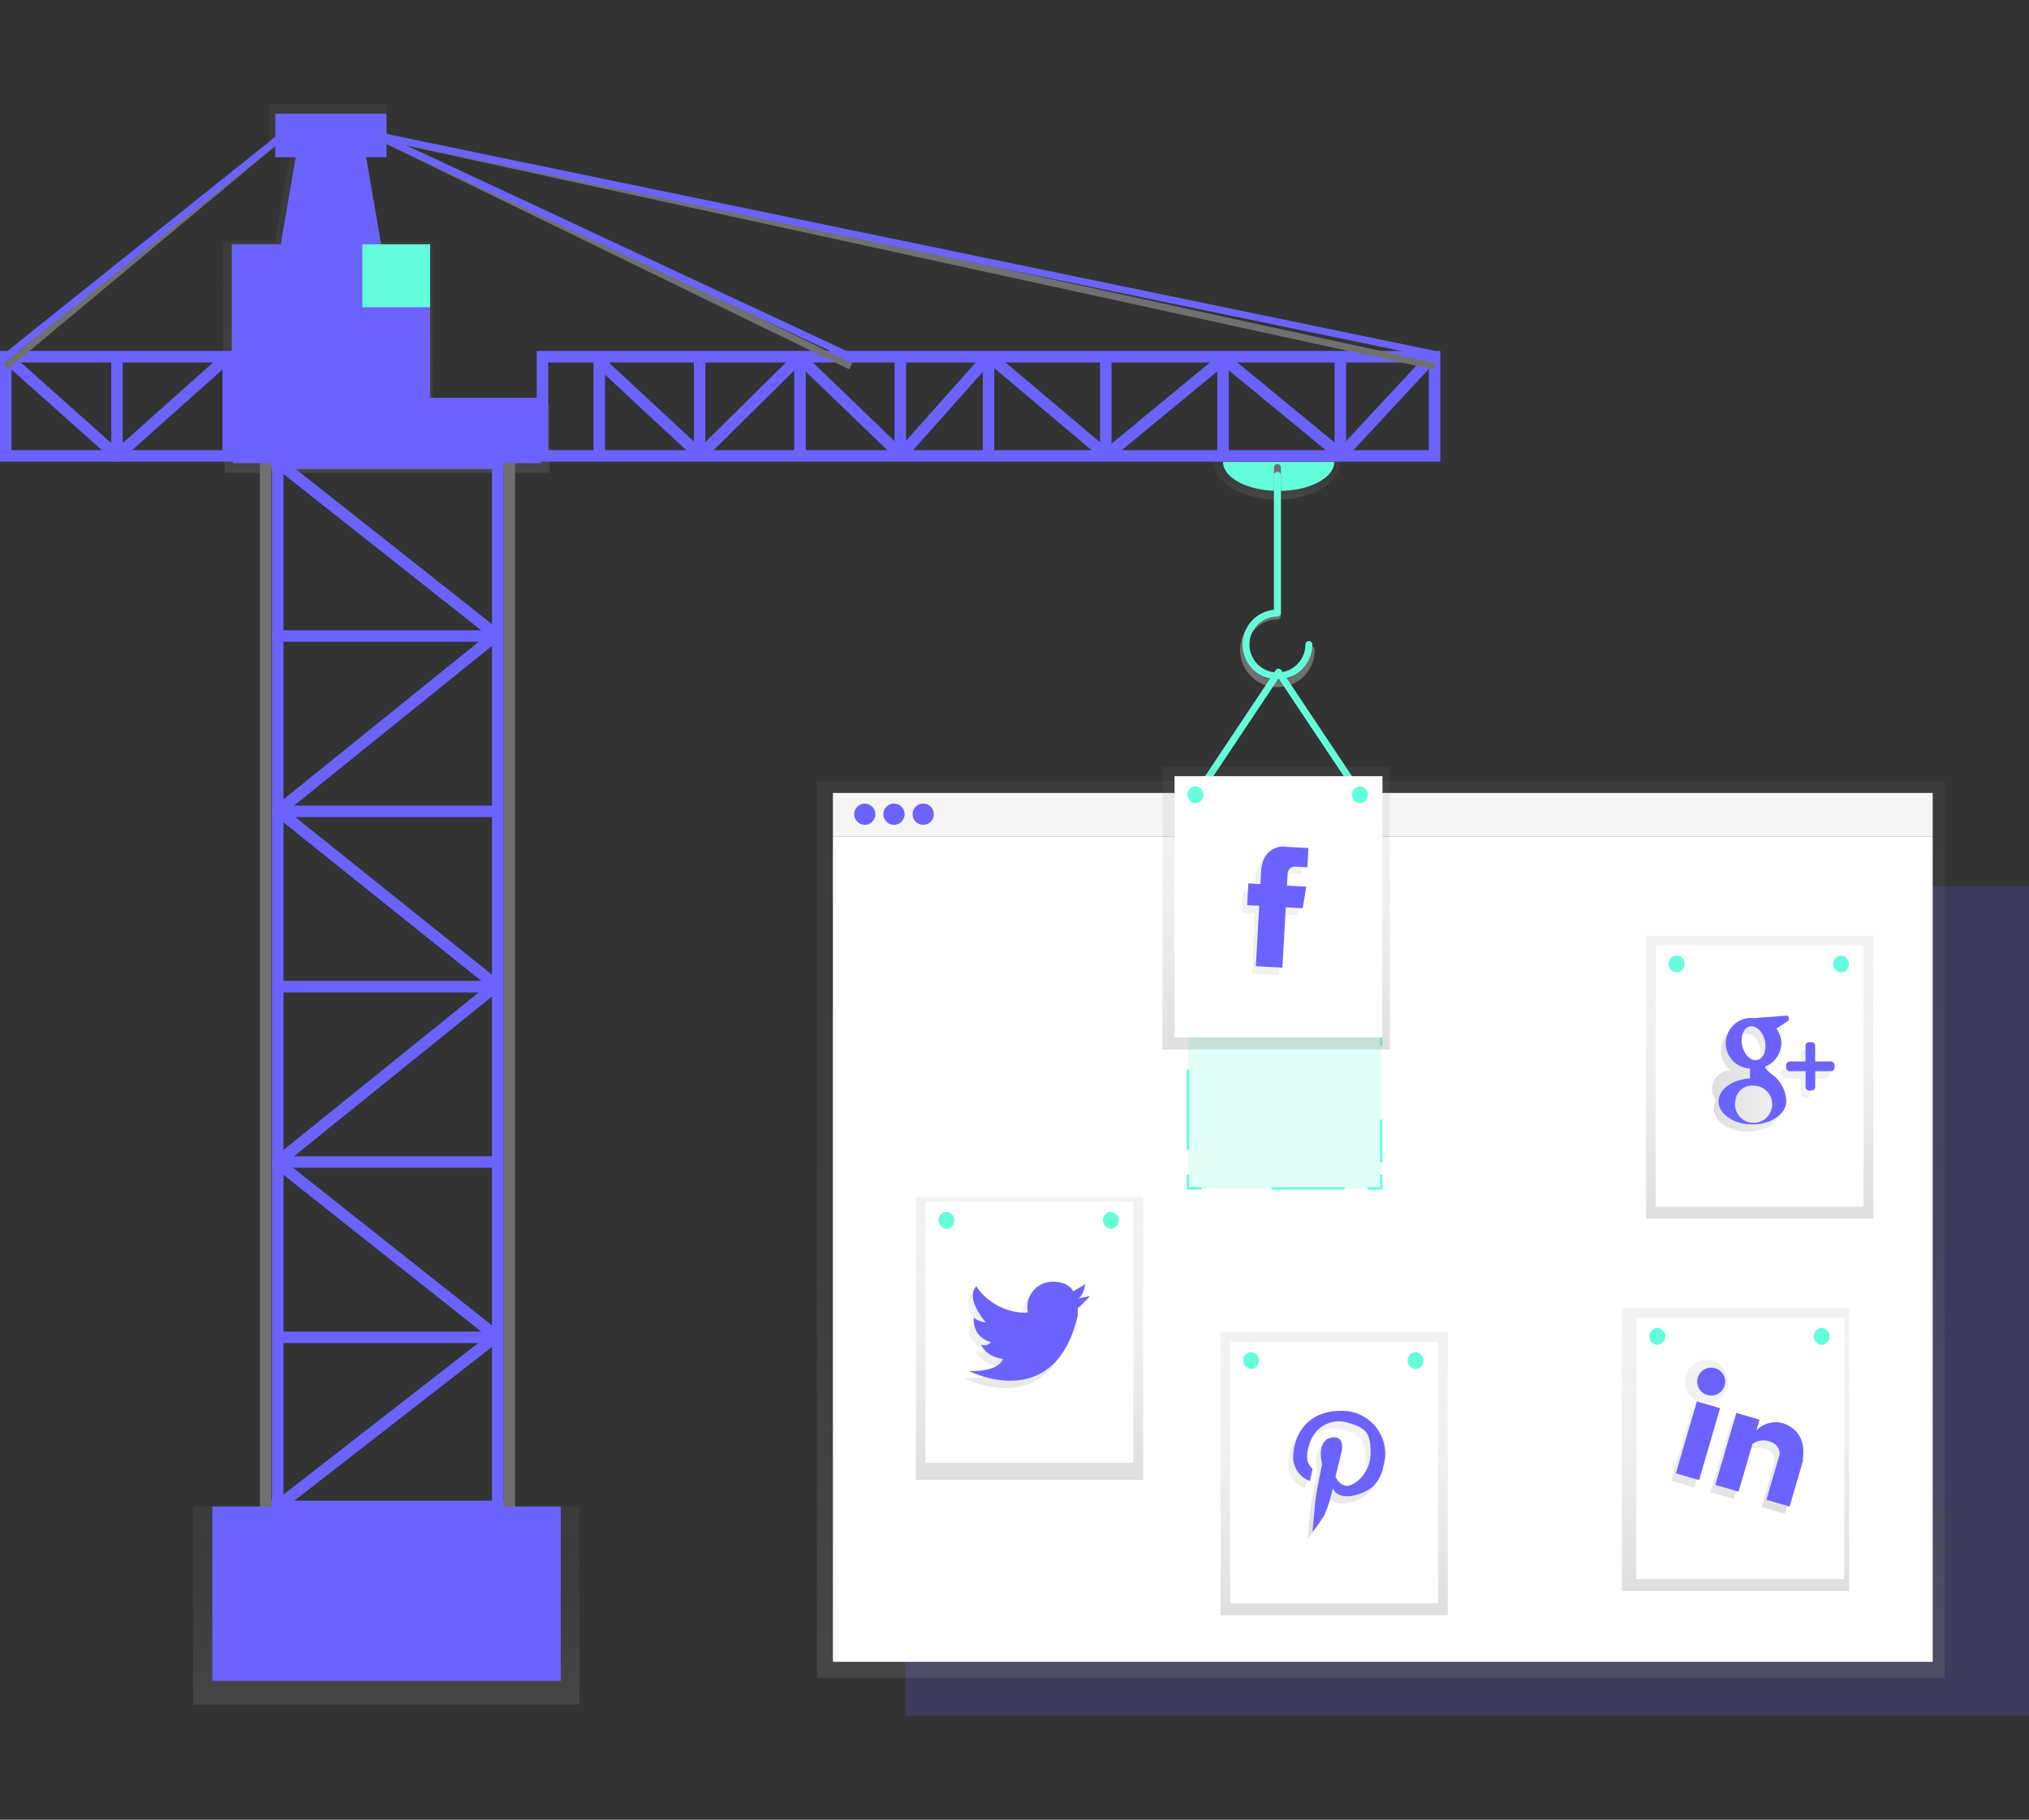 <svg xmlns="http://www.w3.org/2000/svg" xmlns:xlink="http://www.w3.org/1999/xlink" width="300" height="269" viewBox="0 0 300 269">
  <rect x="0" y="0" width="300" height="269" fill="#333333" stroke="none"/>
  <defs>
    <clipPath id="clip-path">
      <path id="Rectangle_133" data-name="Rectangle 133" d="M10,0H290a10,10,0,0,1,10,10V269a0,0,0,0,1,0,0H0a0,0,0,0,1,0,0V10A10,10,0,0,1,10,0Z" transform="translate(892 1643)" fill="#fff" stroke="#707070" stroke-width="1"/>
    </clipPath>
    <linearGradient id="linear-gradient" x1="0.5" y1="1" x2="0.5" gradientUnits="objectBoundingBox">
      <stop offset="0" stop-color="gray" stop-opacity="0.251"/>
      <stop offset="0.54" stop-color="gray" stop-opacity="0.122"/>
      <stop offset="1" stop-color="gray" stop-opacity="0.102"/>
    </linearGradient>
    <linearGradient id="linear-gradient-3" x1="0.5" x2="0.5" y2="0.001" xlink:href="#linear-gradient"/>
    <linearGradient id="linear-gradient-5" x1="0.5" x2="0.5" xlink:href="#linear-gradient"/>
    <linearGradient id="linear-gradient-6" x1="0.5" x2="0.5" y2="-0.001" xlink:href="#linear-gradient"/>
    <linearGradient id="linear-gradient-8" x1="0.5" x2="0.5" xlink:href="#linear-gradient"/>
    <linearGradient id="linear-gradient-10" x1="0.5" x2="0.5" y2="0.001" xlink:href="#linear-gradient"/>
    <linearGradient id="linear-gradient-12" x1="0" y1="0.499" x2="0.999" y2="0.499" xlink:href="#linear-gradient"/>
    <linearGradient id="linear-gradient-14" x1="8.885" y1="8.964" x2="8.885" y2="7.925" xlink:href="#linear-gradient"/>
  </defs>
  <g id="Mask_Group_23" data-name="Mask Group 23" transform="translate(-892 -1643)" clip-path="url(#clip-path)">
    <g id="social" transform="translate(892 1658.391)">
      <path id="Path_712" data-name="Path 712" d="M63.937,44.3V20.361H56.306L53.964,6.788h3.185V0H39.807V6.788h3.185L40.65,20.361H33.019V44.871h.187v9.616H81.282V44.3Z" fill="url(#linear-gradient)"/>
      <path id="Path_713" data-name="Path 713" d="M57.149,25.367H40.707L44.283,4.633h9.293Z" fill="#6c63ff"/>
      <rect id="Rectangle_146" data-name="Rectangle 146" width="57.105" height="29.259" transform="translate(28.566 207.317)" fill="url(#linear-gradient)"/>
      <rect id="Rectangle_147" data-name="Rectangle 147" width="51.476" height="25.738" transform="translate(31.414 207.317)" fill="#6c63ff"/>
      <rect id="Rectangle_148" data-name="Rectangle 148" width="36.03" height="154.247" transform="translate(39.273 53.07)" fill="none" stroke="#707070" stroke-miterlimit="10" stroke-width="1.7"/>
      <rect id="Rectangle_149" data-name="Rectangle 149" width="32.529" height="154.247" transform="translate(41.064 53.07)" fill="none" stroke="#6c63ff" stroke-miterlimit="10" stroke-width="1.7"/>
      <path id="Path_714" data-name="Path 714" d="M73.594,104.546H41.064L73.417,78.451" fill="none" stroke="#6c63ff" stroke-linejoin="round" stroke-width="1.7"/>
      <path id="Path_715" data-name="Path 715" d="M41.064,130.46H73.594L41.245,104.546" fill="none" stroke="#6c63ff" stroke-linejoin="round" stroke-width="1.7"/>
      <path id="Path_716" data-name="Path 716" d="M73.594,156.378H41.064l32.353-26.095" fill="none" stroke="#6c63ff" stroke-linejoin="round" stroke-width="1.7"/>
      <path id="Path_717" data-name="Path 717" d="M41.064,182.293H73.594L40.884,156.378" fill="none" stroke="#6c63ff" stroke-linejoin="round" stroke-width="1.7"/>
      <path id="Path_718" data-name="Path 718" d="M41.245,53.07,73.594,78.628H41.064" fill="none" stroke="#6c63ff" stroke-linecap="round" stroke-linejoin="round" stroke-width="1.7"/>
      <line id="Line_2" data-name="Line 2" y1="25.021" x2="32.172" transform="translate(41.245 182.116)" fill="none" stroke="#6c63ff" stroke-miterlimit="10" stroke-width="1.7"/>
      <rect id="Rectangle_150" data-name="Rectangle 150" width="45.578" height="9.65" transform="translate(34.453 43.42)" fill="#6c63ff"/>
      <rect id="Rectangle_151" data-name="Rectangle 151" width="29.314" height="23.236" transform="translate(34.273 20.721)" fill="#6c63ff"/>
      <rect id="Rectangle_152" data-name="Rectangle 152" width="10.01" height="9.293" transform="translate(53.576 20.721)" fill="#64ffda"/>
      <rect id="Rectangle_153" data-name="Rectangle 153" width="32.886" height="14.657" transform="translate(0.85 37.342)" fill="none" stroke="#6c63ff" stroke-miterlimit="10" stroke-width="1.7"/>
      <rect id="Rectangle_154" data-name="Rectangle 154" width="131.905" height="14.657" transform="translate(80.208 37.342)" fill="none" stroke="#6c63ff" stroke-miterlimit="10" stroke-width="1.7"/>
      <path id="Path_719" data-name="Path 719" d="M17.295,37.342V52L33.736,37.342" fill="none" stroke="#6c63ff" stroke-linejoin="round" stroke-width="1.7"/>
      <path id="Path_720" data-name="Path 720" d="M146.161,52V37.342L133.112,52" fill="none" stroke="#6c63ff" stroke-linejoin="round" stroke-width="1.7"/>
      <path id="Path_721" data-name="Path 721" d="M133.112,37.519v14.3L118.455,37.7" fill="none" stroke="#6c63ff" stroke-linejoin="round" stroke-width="1.7"/>
      <path id="Path_722" data-name="Path 722" d="M118.278,52.356V37.342L103.441,52" fill="none" stroke="#6c63ff" stroke-linejoin="round" stroke-width="1.7"/>
      <path id="Path_723" data-name="Path 723" d="M88.607,52.713V38.056l14.834,13.763V37.879" fill="none" stroke="#6c63ff" stroke-linejoin="round" stroke-width="1.7"/>
      <path id="Path_724" data-name="Path 724" d="M163.5,37.519v14.3L146.337,37.342" fill="none" stroke="#6c63ff" stroke-linejoin="round" stroke-width="1.7"/>
      <path id="Path_725" data-name="Path 725" d="M180.835,52.356V37.7L163.5,52" fill="none" stroke="#6c63ff" stroke-linejoin="round" stroke-width="1.7"/>
      <path id="Path_726" data-name="Path 726" d="M198.17,37.879v13.94L181.012,37.7" fill="none" stroke="#6c63ff" stroke-linejoin="round" stroke-width="1.7"/>
      <path id="Path_727" data-name="Path 727" d="M242.355,92.312c5.163,0,9.347-2.495,9.347-5.575H233.007C233.007,89.817,237.192,92.312,242.355,92.312Z" transform="translate(-53.522 -33.848)" fill="url(#linear-gradient-3)"/>
      <path id="Path_728" data-name="Path 728" d="M242.576,91.031c4.541,0,8.222-1.92,8.222-4.29H234.353C234.353,89.11,238.035,91.031,242.576,91.031Z" transform="translate(-53.522 -33.848)" fill="#64ffda"/>
      <rect id="Rectangle_155" data-name="Rectangle 155" width="16.445" height="6.434" transform="translate(40.707 1.417)" fill="#6c63ff"/>
      <line id="Line_3" data-name="Line 3" x2="16.445" y2="14.653" transform="translate(0.85 37.342)" fill="none" stroke="#6c63ff" stroke-linejoin="round" stroke-width="1.7"/>
      <line id="Line_4" data-name="Line 4" x1="40.928" y2="34.117" transform="translate(0.85 4.633)" fill="none" stroke="#707070" stroke-linejoin="round" stroke-width="1.02"/>
      <line id="Line_5" data-name="Line 5" x1="40.928" y2="32.709" transform="translate(0.85 4.633)" fill="none" stroke="#6c63ff" stroke-linejoin="round" stroke-width="1.02"/>
      <line id="Line_6" data-name="Line 6" x2="70.062" y2="34.117" transform="translate(55.721 4.633)" fill="none" stroke="#707070" stroke-linejoin="round" stroke-width="1.02"/>
      <line id="Line_7" data-name="Line 7" x2="70.062" y2="32.709" transform="translate(55.721 4.633)" fill="none" stroke="#6c63ff" stroke-miterlimit="10" stroke-width="1.02"/>
      <line id="Line_8" data-name="Line 8" x1="13.943" y2="15.01" transform="translate(198.17 36.985)" fill="none" stroke="#6c63ff" stroke-linejoin="round" stroke-width="1.7"/>
      <line id="Line_9" data-name="Line 9" x2="157.286" y2="34.293" transform="translate(54.827 4.456)" fill="none" stroke="#707070" stroke-linejoin="round" stroke-width="1.02"/>
      <line id="Line_10" data-name="Line 10" x2="157.286" y2="32.529" transform="translate(54.827 4.456)" fill="none" stroke="#6c63ff" stroke-linejoin="round" stroke-width="1.02"/>
      <path id="Path_729" data-name="Path 729" d="M247.406,114.519a5.007,5.007,0,1,1-5.007-5.007V87.554" transform="translate(-53.522 -33.848)" fill="none" stroke="#707070" stroke-linecap="round" stroke-linejoin="round" stroke-width="1.02"/>
      <path id="Path_730" data-name="Path 730" d="M247.046,113.73a4.647,4.647,0,1,1-4.647-4.647V88.716" transform="translate(-53.522 -33.848)" fill="none" stroke="#64ffda" stroke-linecap="round" stroke-linejoin="round" stroke-width="1.02"/>
      <rect id="Rectangle_156" data-name="Rectangle 156" width="51.476" height="25.738" transform="translate(31.414 207.317)" fill="#6c63ff"/>
      <rect id="Rectangle_157" data-name="Rectangle 157" width="166.147" height="122.547" transform="translate(133.853 115.671)" fill="#6c63ff" opacity="0.2"/>
      <path id="Path_731" data-name="Path 731" d="M120.793,100.059V232.623H287.529V100.059Z" fill="url(#linear-gradient)"/>
      <rect id="Rectangle_158" data-name="Rectangle 158" width="162.612" height="121.959" transform="translate(123.149 108.309)" fill="#fff"/>
      <rect id="Rectangle_159" data-name="Rectangle 159" width="162.612" height="6.482" transform="translate(123.149 101.826)" fill="#f5f5f5"/>
      <circle id="Ellipse_101" data-name="Ellipse 101" cx="1.57" cy="1.57" r="1.57" transform="translate(126.293 103.397)" fill="#6c63ff"/>
      <path id="Path_798" data-name="Path 798" d="M1.57,0A1.57,1.57,0,1,1,0,1.57,1.57,1.57,0,0,1,1.57,0Z" transform="translate(130.613 103.397)" fill="#6c63ff"/>
      <path id="Path_799" data-name="Path 799" d="M1.57,0A1.57,1.57,0,1,1,0,1.57,1.57,1.57,0,0,1,1.57,0Z" transform="translate(134.934 103.397)" fill="#6c63ff"/>
      <path id="Path_732" data-name="Path 732" d="M217.881,198.252" transform="translate(-53.522 -33.848)" fill="none" stroke="#64ffda" stroke-linecap="round" stroke-linejoin="round" stroke-width="1.02"/>
      <path id="Path_733" data-name="Path 733" d="M193.585,198.252" transform="translate(-53.522 -33.848)" fill="none" stroke="#64ffda" stroke-linecap="round" stroke-linejoin="round" stroke-width="1.02"/>
      <rect id="Rectangle_160" data-name="Rectangle 160" width="33.603" height="41.822" transform="translate(135.42 161.542)" fill="url(#linear-gradient-5)"/>
      <rect id="Rectangle_161" data-name="Rectangle 161" width="30.741" height="38.607" transform="translate(136.847 162.259)" fill="#fff"/>
      <path id="Path_734" data-name="Path 734" d="M193.466,197.6a1.252,1.252,0,0,0,0,2.5A1.252,1.252,0,0,0,193.466,197.6Z" transform="translate(-53.522 -33.848)" fill="#64ffda"/>
      <path id="Path_735" data-name="Path 735" d="M217.773,197.6a1.252,1.252,0,0,0,0,2.5A1.252,1.252,0,0,0,217.773,197.6Z" transform="translate(-53.522 -33.848)" fill="#64ffda"/>
      <path id="Path_736" data-name="Path 736" d="M212.174,211.478l1.788-.357a16.956,16.956,0,0,1-1.788,1.788h0a7.194,7.194,0,0,0,0,1.071c-3.433,14.728-16.084,8.222-16.084,8.222,4.613.109,5-1.788,5-1.788-2.682-.394-3.216-2.145-3.216-2.145a1.1,1.1,0,0,0,1.431-.357,3.247,3.247,0,0,1-2.5-3.576,3.719,3.719,0,0,0,1.751.68c-.323-.394-3.039-3.647-1.394-5.326a8.911,8.911,0,0,0,7.257,3.9l.357-.071a2.8,2.8,0,0,1-.071-.785,3.739,3.739,0,0,1,3.739-3.739c2.5,0,3.039,1.431,3.039,1.431l1.788-1.071C213.245,209.333,213.068,211.121,212.174,211.478Z" transform="translate(-53.522 -33.848)" fill="url(#linear-gradient-6)"/>
      <path id="Path_737" data-name="Path 737" d="M212.888,210.4l1.788-.357a16.959,16.959,0,0,1-1.788,1.788h0a7.194,7.194,0,0,0,0,1.071c-3.43,14.732-16.081,8.226-16.081,8.226,4.613.109,5-1.788,5-1.788-2.682-.394-3.216-2.145-3.216-2.145a1.1,1.1,0,0,0,1.431-.357,3.247,3.247,0,0,1-2.5-3.576,3.719,3.719,0,0,0,1.751.68c-.323-.394-3.039-3.647-1.394-5.326a8.911,8.911,0,0,0,7.257,3.9l.357-.071a2.8,2.8,0,0,1-.071-.785,3.739,3.739,0,0,1,3.739-3.739c2.5,0,3.039,1.431,3.039,1.431l1.788-1.071C213.962,208.262,213.782,210.064,212.888,210.4Z" transform="translate(-53.522 -33.848)" fill="#6c63ff"/>
      <path id="Path_738" data-name="Path 738" d="M322.988,216.124" transform="translate(-53.522 -33.848)" fill="none" stroke="#64ffda" stroke-linecap="round" stroke-linejoin="round" stroke-width="1.02"/>
      <path id="Path_739" data-name="Path 739" d="M298.681,216.124" transform="translate(-53.522 -33.848)" fill="none" stroke="#64ffda" stroke-linecap="round" stroke-linejoin="round" stroke-width="1.02"/>
      <rect id="Rectangle_162" data-name="Rectangle 162" width="33.603" height="41.822" transform="translate(239.799 177.986)" fill="url(#linear-gradient)"/>
      <rect id="Rectangle_163" data-name="Rectangle 163" width="30.741" height="38.607" transform="translate(241.944 179.417)" fill="#fff"/>
      <path id="Path_740" data-name="Path 740" d="M298.562,214.754a1.252,1.252,0,0,0,0,2.5A1.252,1.252,0,0,0,298.562,214.754Z" transform="translate(-53.522 -33.848)" fill="#64ffda"/>
      <path id="Path_741" data-name="Path 741" d="M322.869,214.754a1.252,1.252,0,0,0,0,2.5A1.252,1.252,0,0,0,322.869,214.754Z" transform="translate(-53.522 -33.848)" fill="#64ffda"/>
      <path id="Path_742" data-name="Path 742" d="M313.991,241.24l1.961-6.727a1.859,1.859,0,0,0-1.326-1.839,2.806,2.806,0,0,0-2.692.3l-2.06,7.07-3.433-1,3.1-10.639,3.433,1-.459,1.577a3.976,3.976,0,0,1,4.021-1.02c2.087.758,3.287,2.522,2.818,5.4l.068.02-2,6.863Zm-8.158-15.411a3.17,3.17,0,1,0-.01,0Zm-1.785,12.512-3.433-1,3.1-10.639,3.433,1Z" transform="translate(-53.522 -33.848)" fill="url(#linear-gradient-8)"/>
      <path id="Path_743" data-name="Path 743" d="M314.7,240.169l1.961-6.727a1.859,1.859,0,0,0-1.326-1.839,2.805,2.805,0,0,0-2.692.3l-2.063,7.056-3.433-1,3.1-10.639,3.433,1-.459,1.577a3.976,3.976,0,0,1,4.021-1.02c2.087.758,3.287,2.522,2.818,5.4l.068.02-2,6.863Zm-8.158-15.411a2.068,2.068,0,1,0-.01,0Zm-1.795,12.5-3.433-1,3.1-10.639,3.433,1Z" transform="translate(-53.522 -33.848)" fill="#6c63ff"/>
      <rect id="Rectangle_164" data-name="Rectangle 164" width="33.603" height="41.822" transform="translate(180.458 181.562)" fill="url(#linear-gradient)"/>
      <rect id="Rectangle_165" data-name="Rectangle 165" width="30.741" height="38.607" transform="translate(181.889 182.99)" fill="#fff"/>
      <path id="Path_744" data-name="Path 744" d="M238.507,218.33a1.252,1.252,0,0,0,0,2.5A1.252,1.252,0,0,0,238.507,218.33Z" transform="translate(-53.522 -33.848)" fill="#64ffda"/>
      <path id="Path_745" data-name="Path 745" d="M262.814,218.33a1.252,1.252,0,0,0,0,2.5A1.252,1.252,0,0,0,262.814,218.33Z" transform="translate(-53.522 -33.848)" fill="#64ffda"/>
      <path id="Path_746" data-name="Path 746" d="M257.573,235.251c-.394,1.893-.68,4.47-4.647,5.36,0,0-2.325.608-3.059-1.071a21.811,21.811,0,0,1-1.217,3.933,22.314,22.314,0,0,1-1.788,2.5s.323-3.216.357-3.933c.037-1.108,1.071-6.078,1.071-6.078s-.965-3.5,1.431-3.933c0,0,1.965-.466,1.431,2.145,0,0-.394,1.7-.894,3.681l.18.252a2.007,2.007,0,0,0,1.431,1.071c.965.105,3.5-1.608,3.576-4.647s-.571-3.9-3.216-4.647a4.492,4.492,0,0,0-5.721,2.859c-.928,2.645-.18,3.29.357,3.933l-.357,1.788a3.8,3.8,0,0,1-2.519-3.589c.071-2.719,1.608-6.8,7.138-6.8A6.369,6.369,0,0,1,257.573,235.251Z" transform="translate(-53.522 -33.848)" fill="url(#linear-gradient-10)"/>
      <path id="Path_747" data-name="Path 747" d="M258.286,234.177c-.394,1.893-.68,4.47-4.647,5.36,0,0-2.325.608-3.059-1.071a21.813,21.813,0,0,1-1.217,3.933,22.319,22.319,0,0,1-1.788,2.5s.323-3.216.357-3.933c.037-1.108,1.071-6.078,1.071-6.078s-.965-3.5,1.431-3.933c0,0,1.965-.466,1.431,2.145,0,0-.394,1.7-.894,3.681l.18.252a2.007,2.007,0,0,0,1.431,1.071c.965.105,3.5-1.608,3.576-4.647s-.571-3.9-3.216-4.647a4.492,4.492,0,0,0-5.721,2.859c-.928,2.645-.18,3.29.357,3.933l-.357,1.788a3.764,3.764,0,0,1-2.5-3.576c.071-2.719,1.608-6.8,7.138-6.8A6.351,6.351,0,0,1,258.286,234.177Z" transform="translate(-53.522 -33.848)" fill="#6c63ff"/>
      <path id="Path_748" data-name="Path 748" d="M325.847,161.076" transform="translate(-53.522 -33.848)" fill="none" stroke="#64ffda" stroke-linecap="round" stroke-linejoin="round" stroke-width="1.02"/>
      <path id="Path_749" data-name="Path 749" d="M301.54,161.076" transform="translate(-53.522 -33.848)" fill="none" stroke="#64ffda" stroke-linecap="round" stroke-linejoin="round" stroke-width="1.02"/>
      <rect id="Rectangle_166" data-name="Rectangle 166" width="33.603" height="41.822" transform="translate(243.371 122.938)" fill="url(#linear-gradient)"/>
      <rect id="Rectangle_167" data-name="Rectangle 167" width="30.741" height="38.607" transform="translate(244.802 124.366)" fill="#fff"/>
      <path id="Path_750" data-name="Path 750" d="M301.421,159.706a1.252,1.252,0,0,0,0,2.5A1.252,1.252,0,0,0,301.421,159.706Z" transform="translate(-53.522 -33.848)" fill="#64ffda"/>
      <path id="Path_751" data-name="Path 751" d="M325.728,159.706a1.252,1.252,0,0,0,0,2.5A1.252,1.252,0,0,0,325.728,159.706Z" transform="translate(-53.522 -33.848)" fill="#64ffda"/>
      <path id="Path_752" data-name="Path 752" d="M323.525,177.878h-2.311V180.2a.551.551,0,0,1-.537.537h-.357a.551.551,0,0,1-.537-.537v-2.325h-2.325a.551.551,0,0,1-.537-.537v-.357a.551.551,0,0,1,.537-.537h2.325v-2.325a.551.551,0,0,1,.537-.537h.357a.551.551,0,0,1,.537.537v2.325h2.325a.551.551,0,0,1,.537.537v.357a.551.551,0,0,1-.551.537Zm-8.09-6.292a3.576,3.576,0,0,1,.751,2.182,3.78,3.78,0,0,1-2.43,3.433c.109.357.466.751,1.36,1.394a5.086,5.086,0,0,1,1.788,3.576h0v.18c0,1.859-2.254,3.4-5,3.4s-5-1.536-5-3.4c0-1.788,2.039-3.253,4.647-3.4v-1.465a3.74,3.74,0,1,1,.534-7.458h.18s4.109-.323,4.647-.357.357.714.357.714Zm-6.04,10.581a2.743,2.743,0,1,1,.01,0Zm4.361-8.759c-.286-1.36-1.288-2.325-2.216-2.145s-1.431,1.465-1.146,2.825,1.288,2.325,2.216,2.145,1.441-1.431,1.156-2.825Z" transform="translate(-53.522 -33.848)" fill="url(#linear-gradient-12)"/>
      <path id="Path_753" data-name="Path 753" d="M324.239,176.8h-2.325v2.328a.551.551,0,0,1-.537.537h-.357a.551.551,0,0,1-.537-.537v-2.325h-2.328a.551.551,0,0,1-.537-.537v-.357a.551.551,0,0,1,.537-.537h2.325v-2.325a.551.551,0,0,1,.537-.537h.357a.551.551,0,0,1,.537.537v2.325h2.325a.551.551,0,0,1,.537.537v.357a.551.551,0,0,1-.534.534Zm-8.08-6.292a3.576,3.576,0,0,1,.751,2.182,3.78,3.78,0,0,1-2.43,3.433c.109.357.466.751,1.36,1.394a5.086,5.086,0,0,1,1.788,3.576h0v.18c0,1.859-2.254,3.4-5,3.4s-5.007-1.543-5.007-3.4c0-1.788,2.039-3.253,4.647-3.4v-1.462a3.74,3.74,0,1,1,.534-7.458h.18s4.11-.323,4.647-.357.357.714.357.714Zm-6.04,10.581a2.749,2.749,0,1,0,2.682-2.145A2.473,2.473,0,0,0,310.119,181.093Zm4.361-8.759c-.286-1.36-1.288-2.325-2.216-2.145s-1.431,1.465-1.146,2.825,1.288,2.325,2.216,2.145S314.755,173.731,314.48,172.334Z" transform="translate(-53.522 -33.848)" fill="#6c63ff"/>
      <path id="Path_754" data-name="Path 754" d="M204.231,158.251v2.039h-2.039" fill="none" stroke="#64ffda" stroke-miterlimit="10" stroke-width="0.34"/>
      <line id="Line_11" data-name="Line 11" x1="19.46" transform="translate(179.36 160.291)" fill="none" stroke="#64ffda" stroke-miterlimit="10" stroke-width="0.34" stroke-dasharray="10.82 9.92"/>
      <path id="Path_755" data-name="Path 755" d="M177.674,160.291h-2.039v-2.039" fill="none" stroke="#64ffda" stroke-miterlimit="10" stroke-width="0.34"/>
      <line id="Line_12" data-name="Line 12" y1="28.998" transform="translate(175.634 125.569)" fill="none" stroke="#64ffda" stroke-miterlimit="10" stroke-width="0.34" stroke-dasharray="11.83 10.85"/>
      <path id="Path_756" data-name="Path 756" d="M175.634,123.727v-2.039h2.039" fill="none" stroke="#64ffda" stroke-miterlimit="10" stroke-width="0.34"/>
      <line id="Line_13" data-name="Line 13" x2="19.463" transform="translate(181.042 121.687)" fill="none" stroke="#64ffda" stroke-miterlimit="10" stroke-width="0.34" stroke-dasharray="10.82 9.92"/>
      <path id="Path_757" data-name="Path 757" d="M202.191,121.687h2.039v2.039" fill="none" stroke="#64ffda" stroke-miterlimit="10" stroke-width="0.34"/>
      <line id="Line_14" data-name="Line 14" y2="28.998" transform="translate(204.231 127.411)" fill="none" stroke="#64ffda" stroke-miterlimit="10" stroke-width="0.34" stroke-dasharray="11.83 10.85"/>
      <rect id="Rectangle_168" data-name="Rectangle 168" width="28.597" height="38.607" transform="translate(175.634 121.687)" fill="#64ffda" opacity="0.2"/>
      <path id="Path_758" data-name="Path 758" d="M176.885,102.2l12.152-18.229L201.192,102.2" fill="none" stroke="#64ffda" stroke-linecap="round" stroke-linejoin="round" stroke-width="1.02"/>
      <rect id="Rectangle_169" data-name="Rectangle 169" width="33.603" height="41.822" transform="translate(171.878 97.914)" fill="url(#linear-gradient)"/>
      <rect id="Rectangle_170" data-name="Rectangle 170" width="30.741" height="38.607" transform="translate(173.666 99.345)" fill="#fff"/>
      <path id="Path_759" data-name="Path 759" d="M230.285,134.682a1.252,1.252,0,0,0,0,2.5A1.252,1.252,0,0,0,230.285,134.682Z" transform="translate(-53.522 -33.848)" fill="#64ffda"/>
      <path id="Path_760" data-name="Path 760" d="M254.592,134.682a1.252,1.252,0,0,0,0,2.5A1.252,1.252,0,0,0,254.592,134.682Z" transform="translate(-53.522 -33.848)" fill="#64ffda"/>
      <path id="Path_761" data-name="Path 761" d="M243.086,148.615l-.061,1.788,2.859.1-.469,3.2-2.5-.085-.306,8.933-3.929-.136.306-8.933-1.788-.061.109-3.216,1.788.061.061-1.788s-.2-3.4,2.995-3.831l3.946.153-.1,2.859-1.788-.061a1.054,1.054,0,0,0-1.122,1.016Z" transform="translate(-53.522 -33.848)" fill="url(#linear-gradient-14)"/>
      <path id="Path_762" data-name="Path 762" d="M243.912,147.582l-.1,1.785,2.855.16-.537,3.192-2.5-.139-.5,8.923-3.926-.221.5-8.923-1.785-.1.18-3.212,1.785.1.1-1.785s-.129-3.4,3.076-3.766l3.926.221-.16,2.855-1.785-.1a1.054,1.054,0,0,0-1.132,1.013Z" transform="translate(-53.522 -33.848)" fill="#6c63ff"/>
    </g>
  </g>
</svg>
